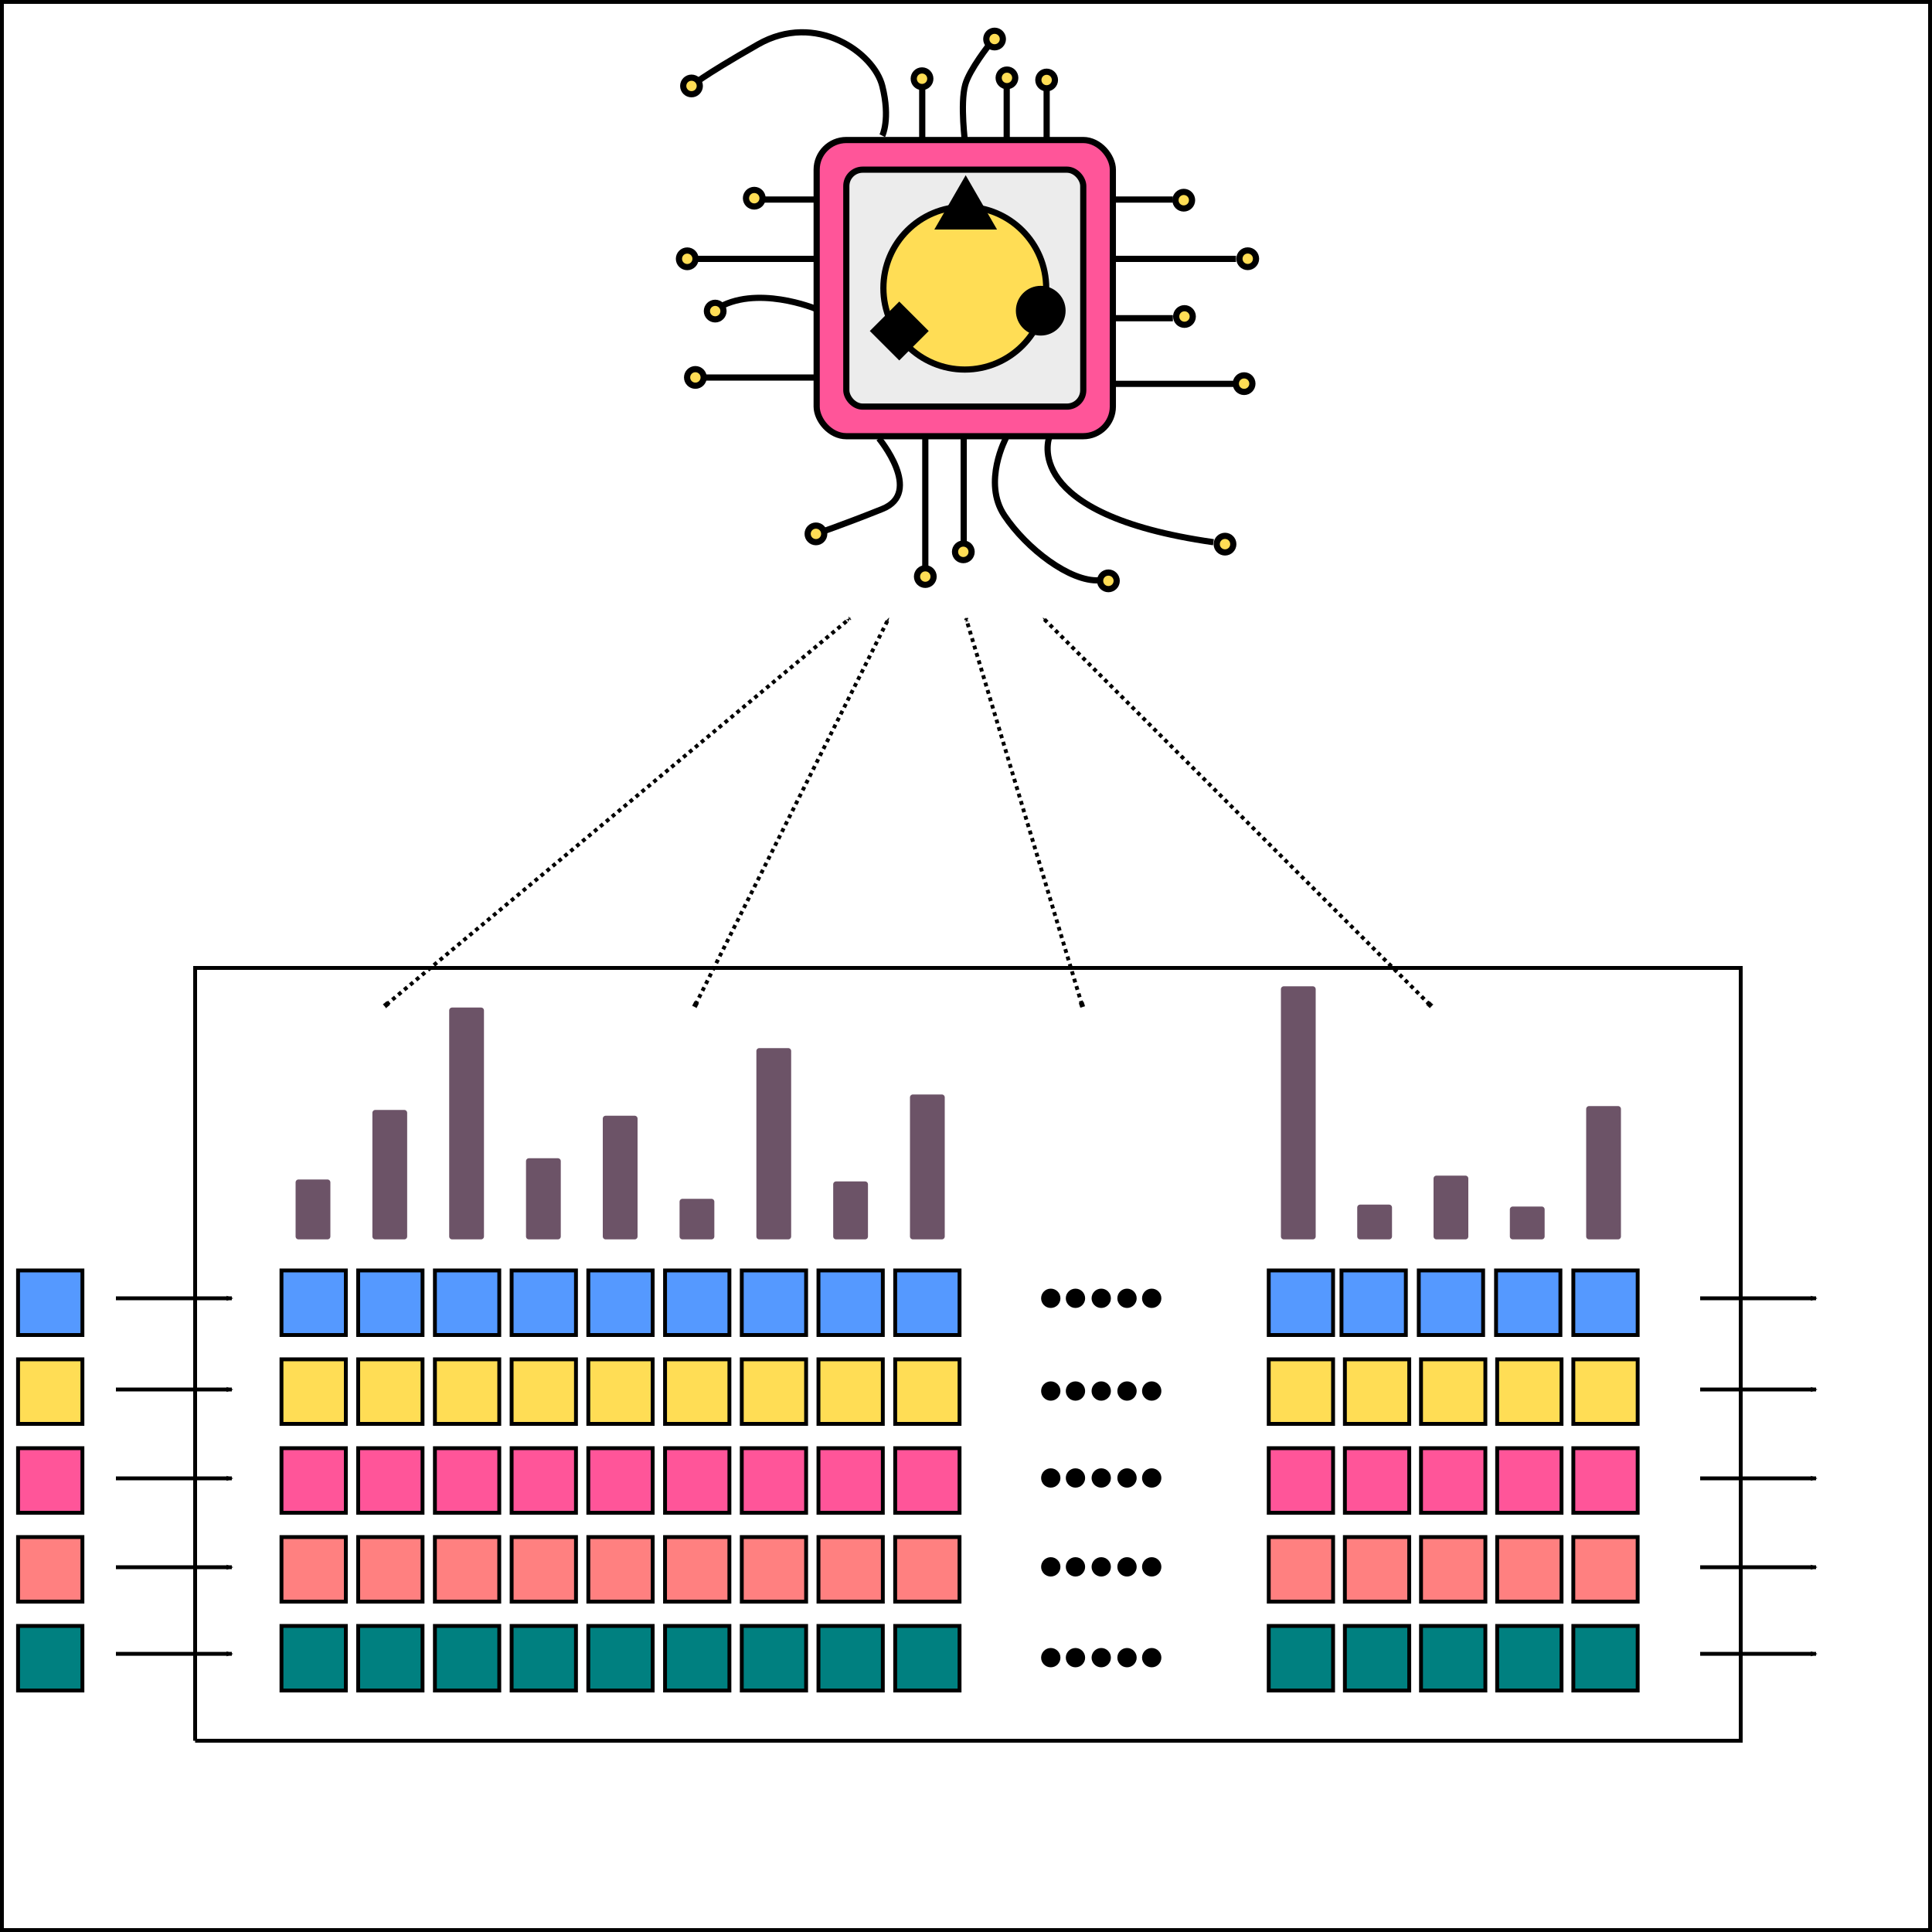 <?xml version="1.0" encoding="UTF-8"?>
<svg width="500" height="500" version="1.1" viewBox="0 0 500 500" xmlns="http://www.w3.org/2000/svg" xmlns:cc="http://creativecommons.org/ns#" xmlns:dc="http://purl.org/dc/elements/1.1/" xmlns:rdf="http://www.w3.org/1999/02/22-rdf-syntax-ns#">
 <defs>
  <marker id="Arrow1Mend" overflow="visible" orient="auto">
   <path transform="scale(.4) rotate(180) translate(10)" d="m0 0 5-5-17.5 5 17.5 5-5-5z" fill="context-stroke" fill-rule="evenodd" stroke="context-stroke" stroke-width="1pt"/>
  </marker>
  <marker id="marker27437" overflow="visible" orient="auto">
   <path transform="scale(.6) rotate(180) translate(0)" d="m8.719 4.034-10.926-4.018 10.926-4.018c-1.746 2.372-1.735 5.617-6e-7 8.035z" fill="context-stroke" fill-rule="evenodd" stroke-linejoin="round" stroke-width=".625"/>
  </marker>
  <marker id="marker10844" overflow="visible" orient="auto">
   <path transform="scale(.4)" d="m-5-5v10h10v-10z" fill-rule="evenodd" stroke="#000" stroke-width="1pt"/>
  </marker>
 </defs>
 <path d="m0.499 0.499h499v499h-499z" fill="none" stroke="#000" stroke-width=".998"/>
 <g transform="matrix(1.602 0 0 1.602 -679.36 -257.49)" stroke="#000">
  <g transform="matrix(.134 0 0 .134 531.03 162.48)" fill="#fd5" fill-rule="evenodd" stroke-linejoin="round" stroke-width="7.474">
   <circle cx="678.64" cy="642.95" r="10"/>
   <circle cx="701.66" cy="449.46" r="10"/>
   <circle cx="629.76" cy="368.51" r="10"/>
   <circle cx="706.03" cy="298.86" r="10"/>
   <circle cx="628.91" cy="228.29" r="10"/>
  </g>
  <g transform="translate(144.19 -2.74)">
   <g transform="matrix(.134 0 0 .134 386.33 165.3)" fill="none" stroke-width="7.474">
    <path d="m317.42 159.98v-71.523"/>
    <path d="m467.42 159.98v-71.523"/>
    <path d="m419.27 159.98v-71.523"/>
    <path d="m369.27 159.98s-6.385-48.553 0-71.523c5.071-18.24 29.312-48.648 29.312-48.648"/>
   </g>
   <rect x="411.81" y="186.09" width="47.848" height="47.848" ry="4.786" fill="#f59"/>
   <rect x="416.6" y="190.88" width="38.277" height="38.277" ry="2.646" fill="#ececec"/>
   <g transform="matrix(.134 0 0 .134 386.33 165.3)" fill="none" stroke-width="7.474">
    <path d="m367.42 514.82v127.54"/>
    <path d="m548.07 226.92h71.523"/>
    <path d="m548.07 298.44h147.66"/>
    <path d="m548.07 369.97h71.523"/>
    <path d="m190.46 226.92h-71.523"/>
    <path d="m190.46 298.44h-153.01"/>
    <path d="m190.46 441.49h-136.34"/>
    <path d="m321.12 514.82v161.74"/>
    <path d="m269.27 149.98s10-20 0-60-80-90-150-50-80 50-80 50"/>
   </g>
   <g transform="matrix(.134 0 0 .134 386.33 165.3)" stroke-width="7.474">
    <circle cx="39.266" cy="89.975" r="10" fill="#fd5" fill-rule="evenodd" stroke-linejoin="round"/>
    <path d="m265.15 514.83s54.116 65.144 4.115 85.144-80 30-80 30" fill="none"/>
    <circle cx="189.27" cy="629.98" r="10" fill="#fd5" fill-rule="evenodd" stroke-linejoin="round"/>
   </g>
   <circle cx="435.74" cy="210.02" r="13.15" fill="#fd5" fill-rule="evenodd" stroke-linejoin="round"/>
   <g transform="matrix(.134 0 0 .134 386.33 165.3)" stroke-width="7.474">
    <path d="m401.14 259.34h-62.657l31.328-54.262z"/>
    <circle cx="460.29" cy="360.93" r="26.243"/>
    <rect transform="rotate(-45)" x="-89.012" y="456.01" width="42.74" height="42.74"/>
   </g>
   <g transform="matrix(.134 0 0 .134 386.33 165.3)" fill="#fd5" fill-rule="evenodd" stroke-linejoin="round" stroke-width="7.474">
    <circle cx="317.18" cy="81.245" r="10"/>
    <circle cx="404.64" cy="33.402" r="10"/>
    <circle cx="114.93" cy="225.3" r="10"/>
    <circle cx="419.56" cy="80.216" r="10"/>
    <circle cx="467.4" cy="82.788" r="10"/>
    <circle cx="34.117" cy="298.35" r="10"/>
   </g>
   <path d="m411.69 213.37s-9.774-4.061-16.174 0.069" fill="none"/>
   <g transform="matrix(.134 0 0 .134 386.33 165.3)" fill="#fd5" fill-rule="evenodd" stroke-linejoin="round" stroke-width="7.474">
    <circle cx="67.81" cy="361.39" r="10"/>
    <circle cx="43.936" cy="441.36" r="10"/>
    <circle cx="321.12" cy="681.44" r="10"/>
    <circle cx="366.95" cy="651.62" r="10"/>
   </g>
   <g transform="matrix(.134 0 0 .134 386.33 165.3)" stroke-width="7.474">
    <path d="m418.49 514.13s-28.809 53.502-2.058 93.628c26.751 40.126 79.224 80.253 114.21 78.195" fill="none"/>
    <circle cx="541.86" cy="686.6" r="10" fill="#fd5" fill-rule="evenodd" stroke-linejoin="round"/>
    <path d="m470.6 513.42s-36.376 93.124 197.89 126.59" fill="none"/>
   </g>
   <path d="m459.66 225.48h19.756" fill="none"/>
  </g>
 </g>
 <path d="m50.5 450.5h400v-200h-400v200" fill="none" stroke="#000" stroke-width="1px"/>
 <g transform="translate(0,-6)">
  <g fill="#59f" stroke="#000" stroke-linecap="square" stroke-width="1px">
   <path d="m21.327 351.5h-16.655v-16.708h16.655v16.708"/>
   <path d="m89.5 351.5h-16.655v-16.708h16.655v16.708"/>
   <path d="m109.35 351.5h-16.655v-16.708h16.655v16.708"/>
   <path d="m129.21 351.5h-16.655v-16.708h16.655v16.708"/>
   <path d="m149.06 351.5h-16.655v-16.708h16.655v16.708"/>
   <path d="m168.91 351.5h-16.655v-16.708h16.655v16.708"/>
   <path d="m188.77 351.5h-16.655v-16.708h16.655v16.708"/>
   <path d="m208.62 351.5h-16.654v-16.708h16.654v16.708"/>
   <path d="m228.47 351.5h-16.654v-16.708h16.654v16.708"/>
   <path d="m248.33 351.5h-16.654v-16.708h16.654v16.708"/>
  </g>
  <g fill-rule="evenodd">
   <circle cx="271.94" cy="342" r="2.5"/>
   <circle cx="278.33" cy="342" r="2.5"/>
   <circle cx="285" cy="342" r="2.5"/>
   <circle cx="291.67" cy="342" r="2.5"/>
   <circle cx="298.06" cy="342" r="2.5"/>
  </g>
  <g fill="#59f" stroke="#000" stroke-linecap="square" stroke-width="1px">
   <path d="m345 351.5h-16.655v-16.708h16.655v16.708"/>
   <path d="m363.83 351.5h-16.655v-16.708h16.655v16.708"/>
   <path d="m383.83 351.5h-16.654v-16.708h16.654v16.708"/>
   <path d="m403.83 351.5h-16.654v-16.708h16.654v16.708"/>
   <path d="m423.83 351.5h-16.654v-16.708h16.654v16.708"/>
  </g>
  <path d="m30 342h30" fill="none" marker-end="url(#marker27437)" stroke="#000" stroke-width="1px"/>
  <path d="m440 342h30" fill="none" marker-end="url(#marker27437)" stroke="#000" stroke-width="1px"/>
 </g>
 <g transform="translate(0,-7)">
  <g fill="#fd5" stroke="#000" stroke-linecap="square" stroke-width="1px">
   <path d="m21.327 375.5h-16.655v-16.708h16.655v16.708"/>
   <path d="m89.5 375.5h-16.655v-16.708h16.655v16.708"/>
   <path d="m109.35 375.5h-16.655v-16.708h16.655v16.708"/>
   <path d="m129.21 375.5h-16.655v-16.708h16.655v16.708"/>
   <path d="m149.06 375.5h-16.655v-16.708h16.655v16.708"/>
   <path d="m168.91 375.5h-16.655v-16.708h16.655v16.708"/>
   <path d="m188.77 375.5h-16.655v-16.708h16.655v16.708"/>
   <path d="m208.62 375.5h-16.654v-16.708h16.654v16.708"/>
   <path d="m228.47 375.5h-16.654v-16.708h16.654v16.708"/>
   <path d="m248.33 375.5h-16.654v-16.708h16.654v16.708"/>
  </g>
  <g fill-rule="evenodd">
   <circle cx="271.94" cy="367" r="2.5"/>
   <circle cx="278.33" cy="367" r="2.5"/>
   <circle cx="285" cy="367" r="2.5"/>
   <circle cx="291.67" cy="367" r="2.5"/>
   <circle cx="298.06" cy="367" r="2.5"/>
  </g>
  <g fill="#fd5" stroke="#000" stroke-linecap="square" stroke-width="1px">
   <path d="m345 375.5h-16.655v-16.708h16.655v16.708"/>
   <path d="m364.71 375.5h-16.655v-16.708h16.655v16.708"/>
   <path d="m384.41 375.5h-16.654v-16.708h16.654v16.708"/>
   <path d="m404.12 375.5h-16.654v-16.708h16.654v16.708"/>
   <path d="m423.83 375.5h-16.654v-16.708h16.654v16.708"/>
  </g>
  <path d="m30 366.6h30" fill="none" marker-end="url(#marker27437)" stroke="#000" stroke-width="1px"/>
  <path d="m440 366.6h30" fill="none" marker-end="url(#marker27437)" stroke="#000" stroke-width="1px"/>
 </g>
 <g transform="translate(0,-2)">
  <g fill="#f59" stroke="#000" stroke-linecap="square" stroke-width="1px">
   <path d="m21.327 393.5h-16.655v-16.708h16.655v16.708"/>
   <path d="m89.5 393.5h-16.655v-16.708h16.655v16.708"/>
   <path d="m109.35 393.5h-16.655v-16.708h16.655v16.708"/>
   <path d="m129.21 393.5h-16.655v-16.708h16.655v16.708"/>
   <path d="m149.06 393.5h-16.655v-16.708h16.655v16.708"/>
   <path d="m168.91 393.5h-16.655v-16.708h16.655v16.708"/>
   <path d="m188.77 393.5h-16.655v-16.708h16.655v16.708"/>
   <path d="m208.62 393.5h-16.654v-16.708h16.654v16.708"/>
   <path d="m228.47 393.5h-16.654v-16.708h16.654v16.708"/>
   <path d="m248.33 393.5h-16.654v-16.708h16.654v16.708"/>
  </g>
  <g fill-rule="evenodd">
   <circle cx="271.94" cy="384.5" r="2.5"/>
   <circle cx="278.33" cy="384.5" r="2.5"/>
   <circle cx="285" cy="384.5" r="2.5"/>
   <circle cx="291.67" cy="384.5" r="2.5"/>
   <circle cx="298.06" cy="384.5" r="2.5"/>
  </g>
  <g fill="#f59" stroke="#000" stroke-linecap="square" stroke-width="1px">
   <path d="m345 393.5h-16.655v-16.708h16.655v16.708"/>
   <path d="m364.71 393.5h-16.655v-16.708h16.655v16.708"/>
   <path d="m384.41 393.5h-16.654v-16.708h16.654v16.708"/>
   <path d="m404.12 393.5h-16.654v-16.708h16.654v16.708"/>
   <path d="m423.83 393.5h-16.654v-16.708h16.654v16.708"/>
  </g>
  <path d="m30 384.6h30" fill="none" marker-end="url(#marker27437)" stroke="#000" stroke-width="1px"/>
  <path d="m440 384.6h30" fill="none" marker-end="url(#marker27437)" stroke="#000" stroke-width="1px"/>
 </g>
 <g transform="translate(0,-3)">
  <g fill="#ff8080" stroke="#000" stroke-linecap="square" stroke-width="1px">
   <path d="m4.673 400.79h16.655v16.708h-16.655v-16.708"/>
   <path d="m72.845 400.79h16.655v16.708h-16.655v-16.708"/>
   <path d="m92.699 400.79h16.655v16.708h-16.655v-16.708"/>
   <path d="m112.55 400.79h16.655v16.708h-16.655v-16.708"/>
   <path d="m132.41 400.79h16.655v16.708h-16.655v-16.708"/>
   <path d="m152.26 400.79h16.655v16.708h-16.655v-16.708"/>
   <path d="m172.11 400.79h16.655v16.708h-16.655v-16.708"/>
   <path d="m191.97 400.79h16.654v16.708h-16.654v-16.708"/>
   <path d="m211.82 400.79h16.654v16.708h-16.654v-16.708"/>
   <path d="m231.67 400.79h16.654v16.708h-16.654v-16.708"/>
  </g>
  <g fill-rule="evenodd">
   <circle cx="271.94" cy="408.5" r="2.5"/>
   <circle cx="278.33" cy="408.5" r="2.5"/>
   <circle cx="285" cy="408.5" r="2.5"/>
   <circle cx="291.67" cy="408.5" r="2.5"/>
   <circle cx="298.06" cy="408.5" r="2.5"/>
  </g>
  <g fill="#ff8080" stroke="#000" stroke-linecap="square" stroke-width="1px">
   <path d="m328.35 400.79h16.655v16.708h-16.655v-16.708"/>
   <path d="m348.05 400.79h16.655v16.708h-16.655v-16.708"/>
   <path d="m367.76 400.79h16.654v16.708h-16.654v-16.708"/>
   <path d="m387.47 400.79h16.654v16.708h-16.654v-16.708"/>
   <path d="m407.17 400.79h16.654v16.708h-16.654v-16.708"/>
  </g>
  <path d="m30 408.6h30" fill="none" marker-end="url(#marker27437)" stroke="#000" stroke-width="1px"/>
  <path d="m440 408.6h30" fill="none" marker-end="url(#marker27437)" stroke="#000" stroke-width="1px"/>
 </g>
 <g transform="translate(0,-2)">
  <g fill="#008080" stroke="#000" stroke-linecap="square" stroke-width="1px">
   <path d="m21.327 439.5h-16.655v-16.708h16.655v16.708"/>
   <path d="m89.5 439.5h-16.655v-16.708h16.655v16.708"/>
   <path d="m109.35 439.5h-16.655v-16.708h16.655v16.708"/>
   <path d="m129.21 439.5h-16.655v-16.708h16.655v16.708"/>
   <path d="m149.06 439.5h-16.655v-16.708h16.655v16.708"/>
   <path d="m168.91 439.5h-16.655v-16.708h16.655v16.708"/>
   <path d="m188.77 439.5h-16.655v-16.708h16.655v16.708"/>
   <path d="m208.62 439.5h-16.654v-16.708h16.654v16.708"/>
   <path d="m228.47 439.5h-16.654v-16.708h16.654v16.708"/>
   <path d="m248.33 439.5h-16.654v-16.708h16.654v16.708"/>
  </g>
  <g fill-rule="evenodd">
   <circle cx="271.94" cy="431" r="2.5"/>
   <circle cx="278.33" cy="431" r="2.5"/>
   <circle cx="285" cy="431" r="2.5"/>
   <circle cx="291.67" cy="431" r="2.5"/>
   <circle cx="298.06" cy="431" r="2.5"/>
  </g>
  <g fill="#008080" stroke="#000" stroke-linecap="square" stroke-width="1px">
   <path d="m345 439.5h-16.655v-16.708h16.655v16.708"/>
   <path d="m364.71 439.5h-16.655v-16.708h16.655v16.708"/>
   <path d="m384.41 439.5h-16.654v-16.708h16.654v16.708"/>
   <path d="m404.12 439.5h-16.654v-16.708h16.654v16.708"/>
   <path d="m423.83 439.5h-16.654v-16.708h16.654v16.708"/>
  </g>
  <path d="m30 430.01h30" fill="none" marker-end="url(#marker27437)" stroke="#000" stroke-width="1px"/>
  <path d="m440 430.01h30" fill="none" marker-end="url(#marker27437)" stroke="#000" stroke-width="1px"/>
 </g>
 <g fill="none" stroke="#000" stroke-dasharray="1, 1">
  <path d="m100 260 120-100" marker-end="url(#Arrow1Mend)" marker-start="url(#marker10844)"/>
  <path d="m180 260 50-100" marker-end="url(#Arrow1Mend)" marker-start="url(#marker10844)"/>
  <path d="m280 260-30-100" marker-end="url(#Arrow1Mend)" marker-start="url(#marker10844)"/>
  <path d="m370 260-100-100" marker-end="url(#Arrow1Mend)" marker-start="url(#marker10844)"/>
 </g>
 <g fill="#6c5367" fill-rule="evenodd" stroke="#6c5367" stroke-linecap="round" stroke-linejoin="round">
  <g stroke-width="1.5">
   <rect x="77.25" y="306" width="7.5" height="14" ry="0" style="paint-order:markers fill stroke"/>
   <rect x="97.125" y="288" width="7.5" height="32" ry="0" style="paint-order:markers fill stroke"/>
   <rect x="117" y="261.5" width="7.5" height="58.5" ry="0" style="paint-order:markers fill stroke"/>
   <rect x="136.88" y="300.5" width="7.5" height="19.5" ry="0" style="paint-order:markers fill stroke"/>
   <rect x="156.75" y="289.5" width="7.5" height="30.5" ry="0" style="paint-order:markers fill stroke"/>
   <rect x="176.62" y="311" width="7.5" height="9" ry="0" style="paint-order:markers fill stroke"/>
   <rect x="196.5" y="272" width="7.5" height="48" ry="0" style="paint-order:markers fill stroke"/>
   <rect x="216.38" y="306.5" width="7.5" height="13.5" ry="0" style="paint-order:markers fill stroke"/>
   <rect x="236.25" y="284" width="7.5" height="36" ry="0" style="paint-order:markers fill stroke"/>
  </g>
  <rect x="332.25" y="256" width="7.5" height="64" ry="0" stroke-width="1.5" style="paint-order:markers fill stroke"/>
  <g stroke-width="1.5">
   <rect x="352" y="312.5" width="7.5" height="7.5" ry="0" style="paint-order:markers fill stroke"/>
   <rect x="371.75" y="305" width="7.5" height="15" ry="0" style="paint-order:markers fill stroke"/>
   <rect x="391.5" y="313" width="7.5" height="7" ry="0" style="paint-order:markers fill stroke"/>
   <rect x="411.25" y="287" width="7.5" height="33" ry="0" style="paint-order:markers fill stroke"/>
  </g>
 </g>
</svg>
